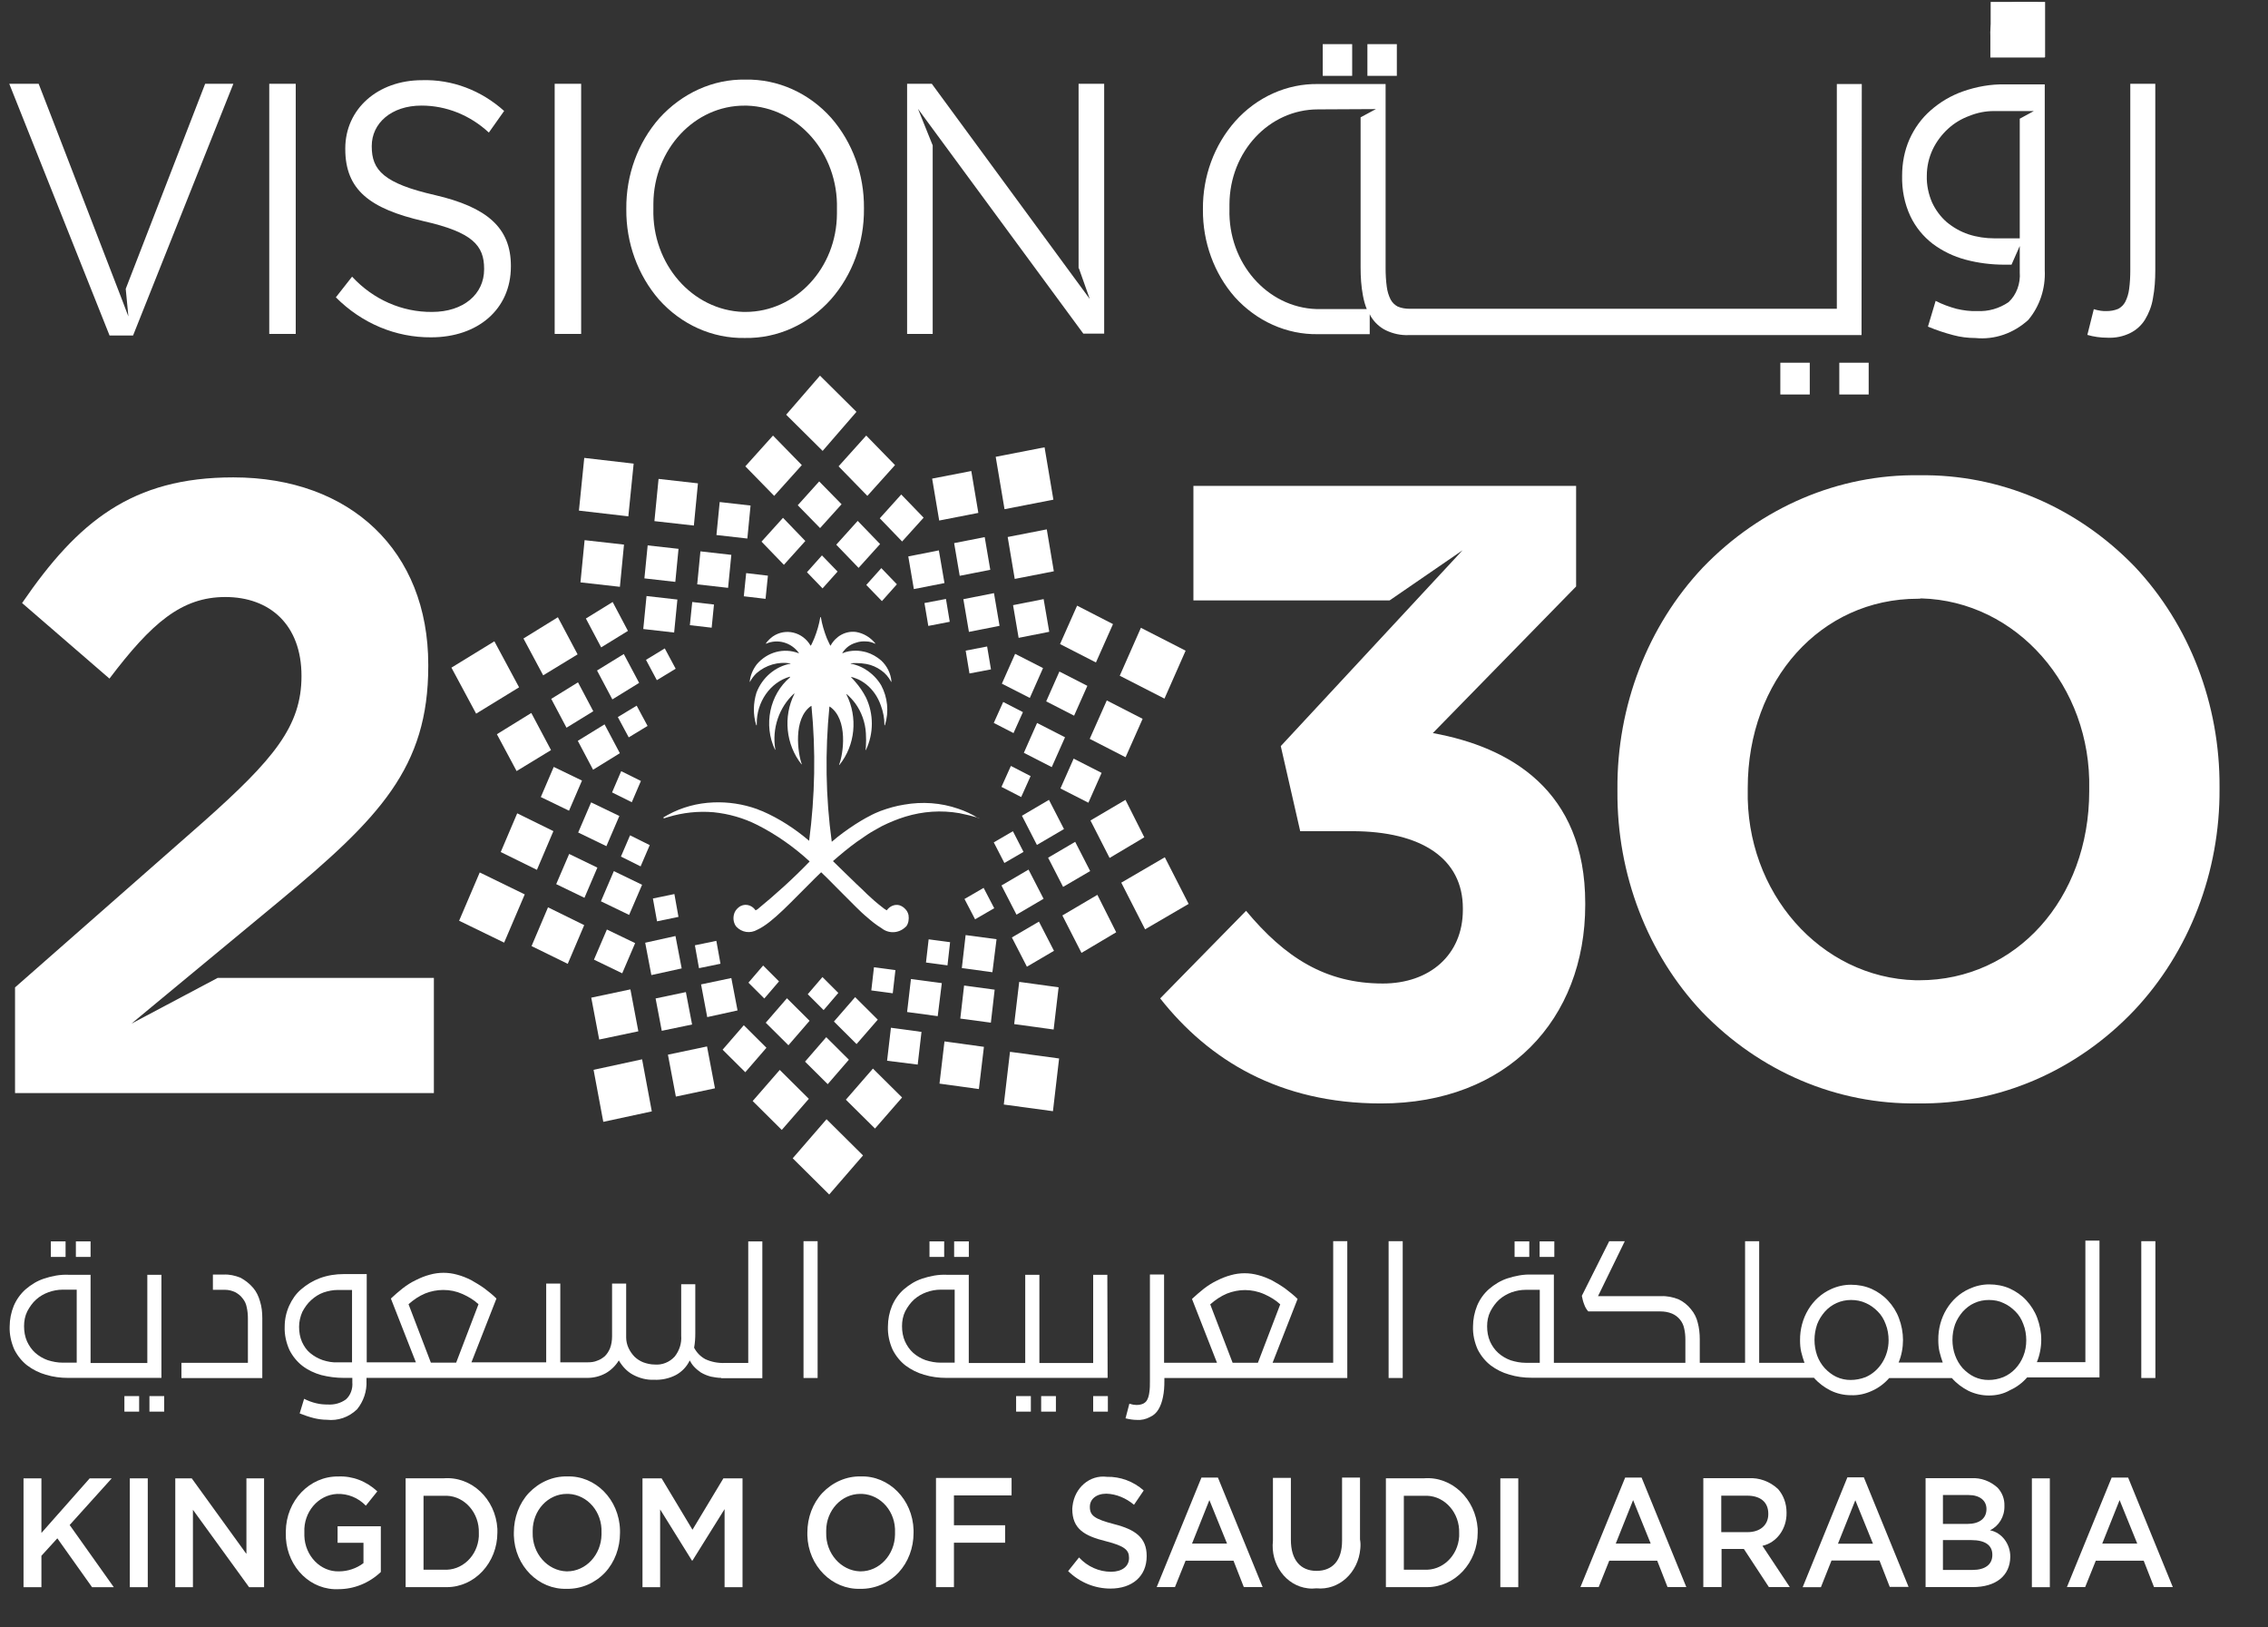 <svg width="46" height="33" viewBox="0 0 46 33" fill="none" xmlns="http://www.w3.org/2000/svg">
<rect x="0" y="0" width="46" height="33" fill="#333333" stroke="none"/>
<path d="M27.425 0.895H26.828V1.538H27.425V0.895Z" fill="white"/>
<path d="M28.331 0.895H27.734V1.538H28.331V0.895Z" fill="white"/>
<path d="M37.901 7.355H37.305V7.999H37.901V7.355Z" fill="white"/>
<path d="M36.706 7.355H36.109V7.999H36.706V7.355Z" fill="white"/>
<path d="M43.207 6.752C43.326 6.694 43.434 6.597 43.505 6.482C43.583 6.353 43.642 6.205 43.666 6.05C43.702 5.864 43.714 5.671 43.714 5.477V1.699H43.207V5.477C43.207 5.606 43.201 5.735 43.183 5.864C43.171 5.954 43.147 6.037 43.105 6.121C43.07 6.185 43.022 6.231 42.962 6.263C42.885 6.295 42.807 6.308 42.724 6.308C42.682 6.308 42.646 6.308 42.604 6.301C42.557 6.295 42.509 6.282 42.467 6.269L42.336 6.791C42.467 6.829 42.604 6.848 42.748 6.848C42.909 6.855 43.064 6.823 43.207 6.752Z" fill="white"/>
<path d="M41.479 0.039H40.375V1.159H41.479V0.039Z" fill="white"/>
<path d="M41.478 0.742H40.786V0.62C40.78 0.562 40.798 0.511 40.828 0.459C40.87 0.421 40.93 0.401 40.983 0.414H41.329V0.041H40.971C40.81 0.028 40.649 0.086 40.524 0.202C40.411 0.343 40.357 0.53 40.369 0.723V1.167H41.472V0.742H41.478Z" fill="white"/>
<path d="M40.064 6.854C39.915 6.854 39.76 6.835 39.617 6.796C39.444 6.751 39.271 6.693 39.103 6.623L39.259 6.101C39.396 6.172 39.539 6.223 39.682 6.262C39.819 6.294 39.963 6.314 40.1 6.307C40.327 6.32 40.547 6.256 40.738 6.127C40.899 5.979 40.983 5.747 40.965 5.522V4.988L40.798 5.367H40.661C40.392 5.367 40.124 5.335 39.861 5.264C39.623 5.2 39.396 5.091 39.199 4.943C39.008 4.795 38.853 4.608 38.746 4.383C38.626 4.125 38.573 3.848 38.579 3.565C38.579 3.308 38.626 3.057 38.728 2.825C38.829 2.6 38.972 2.4 39.157 2.239C39.354 2.065 39.575 1.937 39.813 1.853C40.088 1.757 40.374 1.705 40.666 1.711H41.472V5.477C41.49 5.85 41.37 6.211 41.138 6.487C40.84 6.758 40.458 6.893 40.064 6.854ZM40.44 2.252C40.273 2.252 40.106 2.284 39.945 2.349C39.784 2.407 39.635 2.497 39.509 2.613C39.384 2.728 39.276 2.87 39.199 3.031C39.121 3.198 39.08 3.379 39.08 3.565C39.074 3.752 39.115 3.939 39.187 4.106C39.259 4.26 39.36 4.396 39.485 4.505C39.617 4.614 39.766 4.698 39.921 4.75C40.094 4.807 40.273 4.833 40.452 4.833H40.965V2.407L41.251 2.252H40.44Z" fill="white"/>
<path d="M37.756 6.795H28.569C28.413 6.801 28.258 6.769 28.109 6.698C27.99 6.64 27.883 6.544 27.811 6.428C27.805 6.415 27.793 6.402 27.787 6.383L27.781 6.37V6.776H26.731C26.099 6.788 25.484 6.512 25.043 6.022C24.625 5.546 24.393 4.909 24.398 4.252V4.24C24.393 3.577 24.625 2.946 25.049 2.463C25.49 1.967 26.105 1.691 26.743 1.704H28.103V5.43C28.103 5.559 28.109 5.688 28.127 5.816C28.139 5.907 28.163 5.99 28.205 6.074C28.24 6.138 28.288 6.183 28.348 6.216C28.425 6.248 28.503 6.261 28.586 6.261H37.255V1.704H37.761L37.756 6.795ZM26.731 2.218C25.741 2.218 24.941 3.075 24.936 4.143V4.24C24.906 5.327 25.699 6.235 26.701 6.267H27.721C27.686 6.183 27.662 6.093 27.644 5.997C27.608 5.81 27.596 5.617 27.596 5.424V2.379L27.906 2.212L26.731 2.218Z" fill="white"/>
<path d="M21.882 5.439L22.103 6.063L18.899 1.699H18.398V6.771H18.917V2.948L18.619 2.208L21.972 6.765H22.395V1.699H21.876V5.439H21.882Z" fill="white"/>
<path d="M29.061 14.865L31.967 11.892V9.852H24.205V12.175H28.184L29.664 11.158L25.977 15.129L26.371 16.854H27.421C28.835 16.854 29.67 17.413 29.67 18.418V18.45C29.67 19.363 28.996 19.943 28.047 19.943C26.884 19.943 26.061 19.415 25.273 18.469L23.531 20.245C24.516 21.494 25.947 22.375 28.011 22.375C30.571 22.375 32.152 20.67 32.152 18.347V18.314C32.152 16.023 30.624 15.148 29.061 14.865Z" fill="white"/>
<path d="M15.107 6.853C14.451 6.866 13.819 6.583 13.365 6.074C12.936 5.579 12.697 4.922 12.703 4.246V4.233C12.697 3.551 12.936 2.895 13.371 2.399C13.831 1.89 14.463 1.601 15.119 1.614C15.775 1.601 16.408 1.884 16.861 2.393C17.291 2.888 17.529 3.538 17.523 4.221V4.233C17.529 4.916 17.291 5.572 16.855 6.068C16.402 6.576 15.77 6.866 15.107 6.853ZM15.107 2.142C14.087 2.135 13.258 3.03 13.252 4.13V4.233C13.222 5.353 14.04 6.293 15.078 6.325H15.119C16.139 6.325 16.969 5.437 16.975 4.336V4.233C17.004 3.113 16.187 2.174 15.149 2.142H15.107Z" fill="white"/>
<path d="M38.896 22.374C37.267 22.399 35.698 21.737 34.523 20.52C33.413 19.343 32.793 17.727 32.805 16.041V16.002C32.793 14.316 33.419 12.694 34.535 11.51C35.71 10.287 37.291 9.612 38.926 9.637C40.554 9.612 42.123 10.275 43.298 11.491C44.408 12.669 45.028 14.284 45.017 15.964V15.996C45.028 17.682 44.402 19.304 43.286 20.488C42.111 21.724 40.53 22.399 38.896 22.374ZM38.896 12.141C36.933 12.141 35.448 13.789 35.448 15.977V16.009C35.4 18.094 36.921 19.825 38.854 19.877H38.926C40.888 19.877 42.374 18.229 42.374 16.041V16.002C42.421 13.917 40.9 12.186 38.967 12.134C38.944 12.141 38.92 12.141 38.896 12.141Z" fill="white"/>
<path d="M11.787 1.699H11.25V6.771H11.787V1.699Z" fill="white"/>
<path d="M2.667 20.756L3.156 20.35L5.668 18.271C7.702 16.585 8.686 15.562 8.686 13.509V13.477C8.686 11.173 7.111 9.68 4.731 9.68C2.679 9.68 1.581 10.574 0.448 12.228L2.22 13.76C3.073 12.634 3.681 12.106 4.57 12.106C5.471 12.106 6.115 12.666 6.115 13.708C6.115 14.725 5.554 15.395 4.129 16.662L0.305 20.022V22.165H8.8V19.829H4.415L2.667 20.756Z" fill="white"/>
<path d="M2.699 6.803L4.733 1.699H4.161L2.55 5.857L2.604 6.417L2.472 6.07L1.076 2.452L0.784 1.699H0.188L2.222 6.803H2.699Z" fill="white"/>
<path d="M5.998 1.699H5.461V6.771H5.998V1.699Z" fill="white"/>
<path d="M8.823 3.956C7.779 3.718 7.54 3.448 7.54 2.971V2.959C7.54 2.502 7.934 2.141 8.549 2.141C9.05 2.141 9.533 2.334 9.915 2.688L10.225 2.25C9.76 1.832 9.169 1.607 8.56 1.626C7.66 1.626 7.003 2.212 7.003 3.01V3.023C7.003 3.853 7.505 4.233 8.59 4.484C9.587 4.709 9.819 4.98 9.819 5.449V5.462C9.819 5.964 9.402 6.325 8.763 6.325C8.155 6.331 7.57 6.074 7.141 5.61L6.812 6.029C7.337 6.557 8.029 6.846 8.745 6.84C9.688 6.84 10.362 6.273 10.362 5.404V5.392C10.362 4.619 9.879 4.201 8.823 3.956Z" fill="white"/>
<path d="M2.822 28.309H2.523V28.624H2.822V28.309Z" fill="white"/>
<path d="M22.465 27.94H19.196C19.041 27.94 18.891 27.921 18.742 27.876C18.605 27.837 18.48 27.773 18.366 27.689C18.259 27.606 18.169 27.496 18.104 27.367C18.038 27.22 18.003 27.058 18.009 26.898C18.009 26.756 18.038 26.608 18.092 26.479C18.146 26.351 18.229 26.235 18.331 26.145C18.444 26.048 18.569 25.971 18.706 25.926C18.867 25.874 19.029 25.842 19.196 25.849H19.649V27.638H20.794V25.849H21.081V27.638H22.172V25.849H22.459L22.465 27.94ZM19.076 26.151C18.981 26.151 18.879 26.17 18.79 26.203C18.701 26.235 18.611 26.286 18.539 26.351C18.468 26.415 18.408 26.499 18.36 26.589C18.313 26.685 18.295 26.788 18.295 26.891C18.295 27.001 18.313 27.104 18.355 27.2C18.396 27.29 18.45 27.367 18.521 27.432C18.593 27.496 18.683 27.548 18.772 27.58C18.873 27.612 18.975 27.631 19.076 27.631H19.363V26.151H19.076Z" fill="white"/>
<path d="M16.583 25.168H16.297V27.942H16.583V25.168Z" fill="white"/>
<path d="M19.65 25.172H19.352V25.487H19.65V25.172Z" fill="white"/>
<path d="M22.47 28.309H22.172V28.624H22.47V28.309Z" fill="white"/>
<path d="M3.33 28.309H3.031V28.624H3.33V28.309Z" fill="white"/>
<path d="M6.627 28.789C6.538 28.789 6.454 28.776 6.371 28.757C6.269 28.731 6.174 28.699 6.078 28.66L6.168 28.364C6.245 28.403 6.329 28.435 6.412 28.454C6.49 28.474 6.573 28.48 6.651 28.48C6.782 28.487 6.908 28.454 7.015 28.377C7.11 28.294 7.158 28.158 7.146 28.03V27.94H6.973C6.818 27.94 6.663 27.92 6.514 27.882C6.377 27.843 6.251 27.785 6.132 27.695C6.025 27.611 5.935 27.502 5.87 27.373C5.804 27.225 5.768 27.064 5.774 26.903C5.774 26.755 5.804 26.614 5.864 26.479C5.923 26.35 6.001 26.234 6.108 26.144C6.221 26.047 6.347 25.97 6.484 25.919C6.639 25.861 6.806 25.835 6.973 25.835H7.438V27.624H8.435L7.928 26.331C8.005 26.26 8.083 26.189 8.166 26.125C8.25 26.06 8.339 26.002 8.435 25.957C8.524 25.912 8.62 25.873 8.715 25.848C8.9 25.796 9.091 25.796 9.276 25.848C9.371 25.873 9.467 25.912 9.556 25.957C9.646 26.009 9.735 26.06 9.825 26.125C9.908 26.189 9.992 26.253 10.069 26.331L9.562 27.624H11.078V26.028H11.364V27.624H11.925C11.984 27.624 12.05 27.618 12.11 27.592C12.169 27.573 12.217 27.541 12.265 27.502C12.312 27.457 12.348 27.399 12.372 27.341C12.402 27.264 12.414 27.18 12.414 27.096V26.028H12.7V27.122C12.7 27.193 12.718 27.27 12.748 27.334C12.778 27.399 12.819 27.457 12.867 27.508C12.921 27.56 12.981 27.598 13.046 27.624C13.118 27.65 13.195 27.669 13.279 27.669C13.428 27.682 13.577 27.624 13.684 27.508C13.78 27.386 13.828 27.238 13.816 27.084V26.041H14.102V27.038C14.102 27.135 14.096 27.232 14.078 27.328C14.132 27.431 14.21 27.508 14.305 27.56C14.43 27.618 14.567 27.643 14.705 27.637H15.176V25.172H15.462V27.946H14.627V27.94C14.556 27.94 14.49 27.927 14.418 27.914C14.347 27.895 14.281 27.869 14.215 27.83C14.168 27.798 14.12 27.759 14.078 27.714C14.042 27.676 14.013 27.631 13.989 27.586C13.929 27.714 13.828 27.817 13.708 27.882C13.571 27.953 13.416 27.985 13.267 27.978C13.118 27.985 12.969 27.946 12.837 27.875C12.718 27.811 12.623 27.708 12.551 27.586C12.485 27.695 12.39 27.785 12.289 27.843C12.175 27.907 12.044 27.94 11.913 27.94H7.433V27.997C7.444 28.21 7.373 28.416 7.242 28.577C7.075 28.738 6.854 28.815 6.627 28.789ZM8.99 26.157C8.864 26.157 8.739 26.182 8.626 26.227C8.5 26.279 8.387 26.356 8.286 26.446L8.739 27.631H9.252L9.705 26.446C9.61 26.356 9.497 26.292 9.383 26.24C9.252 26.182 9.127 26.157 8.99 26.157ZM6.854 26.157C6.752 26.157 6.657 26.176 6.562 26.208C6.472 26.24 6.389 26.292 6.311 26.363C6.239 26.427 6.18 26.511 6.132 26.601C6.09 26.697 6.066 26.8 6.066 26.903C6.066 27.013 6.084 27.116 6.126 27.212C6.168 27.302 6.221 27.38 6.293 27.438C6.371 27.502 6.454 27.547 6.544 27.579C6.645 27.611 6.746 27.631 6.848 27.624H7.14V26.157H6.854Z" fill="white"/>
<path d="M1.837 25.172H1.539V25.487H1.837V25.172Z" fill="white"/>
<path d="M31.017 25.172H30.719V25.487H31.017V25.172Z" fill="white"/>
<path d="M28.45 25.168H28.164V27.942H28.45V25.168Z" fill="white"/>
<path d="M19.15 25.172H18.852V25.487H19.15V25.172Z" fill="white"/>
<path d="M5.32 26.727C5.32 26.611 5.308 26.495 5.273 26.385C5.243 26.282 5.201 26.192 5.135 26.115C5.064 26.031 4.974 25.961 4.879 25.909C4.765 25.864 4.652 25.838 4.533 25.845H4.318V26.154H4.569C4.64 26.154 4.706 26.173 4.765 26.199C4.825 26.231 4.879 26.27 4.921 26.328C4.962 26.379 4.992 26.437 5.004 26.508C5.022 26.585 5.028 26.662 5.028 26.739V27.634H3.68V27.943H5.32V26.727Z" fill="white"/>
<path d="M43.716 25.168H43.43V27.942H43.716V25.168Z" fill="white"/>
<path d="M31.525 25.172H31.227V25.487H31.525V25.172Z" fill="white"/>
<path d="M40.339 28.297C40.196 28.297 40.053 28.265 39.922 28.201C39.797 28.136 39.683 28.053 39.588 27.943H38.317C38.221 28.053 38.102 28.143 37.971 28.201C37.834 28.265 37.691 28.297 37.541 28.291C37.398 28.291 37.255 28.259 37.124 28.194C36.999 28.13 36.885 28.046 36.79 27.937H31.063C30.908 27.937 30.759 27.918 30.609 27.872C30.472 27.834 30.347 27.77 30.234 27.686C30.126 27.602 30.037 27.493 29.971 27.364C29.905 27.216 29.87 27.055 29.876 26.894C29.876 26.753 29.905 26.611 29.959 26.476C30.013 26.347 30.096 26.231 30.198 26.141C30.311 26.044 30.436 25.967 30.574 25.922C30.735 25.871 30.896 25.838 31.063 25.845H31.516V27.634H34.183V27.164C34.183 27.087 34.177 27.016 34.159 26.939C34.147 26.875 34.117 26.81 34.075 26.759C34.034 26.707 33.974 26.662 33.914 26.637C33.837 26.605 33.759 26.592 33.676 26.592H32.214C32.178 26.553 32.148 26.502 32.131 26.45C32.107 26.392 32.095 26.334 32.083 26.276L32.638 25.169H32.954L32.411 26.283H33.688C33.807 26.276 33.932 26.302 34.046 26.347C34.141 26.392 34.23 26.463 34.296 26.547C34.362 26.624 34.41 26.72 34.433 26.817C34.463 26.926 34.475 27.042 34.475 27.158V27.634H35.394V25.169H35.68V27.634H36.599C36.575 27.564 36.551 27.493 36.533 27.416C36.515 27.338 36.509 27.261 36.509 27.177C36.504 26.727 36.748 26.315 37.136 26.141C37.261 26.083 37.398 26.051 37.541 26.051C37.685 26.051 37.828 26.077 37.959 26.135C38.084 26.192 38.198 26.27 38.293 26.373C38.389 26.476 38.466 26.598 38.514 26.727C38.568 26.868 38.597 27.023 38.597 27.171C38.597 27.325 38.568 27.486 38.508 27.628H39.403C39.379 27.557 39.355 27.486 39.337 27.409C39.319 27.332 39.313 27.255 39.313 27.171C39.307 26.72 39.552 26.308 39.94 26.135C40.065 26.077 40.202 26.044 40.345 26.044C40.489 26.044 40.632 26.07 40.763 26.128C40.888 26.186 41.002 26.263 41.097 26.366C41.192 26.469 41.27 26.592 41.318 26.72C41.371 26.862 41.401 27.016 41.401 27.164C41.401 27.319 41.371 27.48 41.312 27.621H42.296V25.156H42.582V27.93H41.115C41.019 28.04 40.9 28.13 40.769 28.188C40.638 28.265 40.489 28.297 40.339 28.297ZM40.339 26.36C40.238 26.36 40.136 26.379 40.041 26.424C39.952 26.463 39.874 26.527 39.808 26.598C39.743 26.675 39.689 26.759 39.653 26.855C39.617 26.959 39.6 27.061 39.6 27.171C39.6 27.383 39.671 27.589 39.808 27.744C39.874 27.814 39.958 27.879 40.041 27.918C40.136 27.963 40.232 27.982 40.333 27.982C40.435 27.982 40.536 27.963 40.632 27.924C40.817 27.847 40.96 27.692 41.037 27.499C41.079 27.396 41.097 27.287 41.097 27.177C41.097 27.068 41.079 26.952 41.037 26.849C41.002 26.753 40.948 26.662 40.876 26.592C40.805 26.521 40.727 26.463 40.638 26.424C40.548 26.379 40.447 26.36 40.339 26.36ZM37.541 26.36C37.339 26.36 37.148 26.444 37.011 26.598C36.945 26.675 36.891 26.759 36.855 26.855C36.82 26.959 36.802 27.061 36.802 27.171C36.802 27.28 36.82 27.383 36.855 27.486C36.891 27.583 36.945 27.673 37.011 27.744C37.076 27.814 37.16 27.879 37.243 27.918C37.339 27.963 37.434 27.982 37.535 27.982C37.637 27.982 37.738 27.963 37.84 27.924C38.12 27.802 38.305 27.506 38.305 27.177C38.305 27.068 38.287 26.952 38.245 26.849C38.21 26.753 38.156 26.662 38.084 26.592C38.013 26.521 37.935 26.463 37.846 26.424C37.75 26.379 37.649 26.36 37.541 26.36ZM30.944 26.154C30.848 26.154 30.747 26.173 30.657 26.205C30.568 26.238 30.478 26.289 30.407 26.353C30.335 26.418 30.275 26.502 30.228 26.592C30.18 26.688 30.162 26.791 30.162 26.894C30.162 27.003 30.18 27.107 30.222 27.203C30.263 27.293 30.317 27.37 30.389 27.435C30.46 27.499 30.55 27.551 30.639 27.583C30.741 27.615 30.842 27.634 30.944 27.634H31.23V26.154H30.944Z" fill="white"/>
<path d="M3.274 27.94H1.383C1.228 27.94 1.079 27.921 0.93 27.876C0.793 27.837 0.667 27.773 0.554 27.689C0.447 27.606 0.357 27.496 0.291 27.367C0.226 27.22 0.19 27.058 0.196 26.898C0.196 26.756 0.226 26.608 0.279 26.479C0.333 26.351 0.417 26.235 0.518 26.145C0.631 26.048 0.757 25.971 0.894 25.926C1.055 25.874 1.216 25.842 1.383 25.849H1.837V27.638H2.988V25.849H3.274V27.94ZM1.27 26.151C1.174 26.151 1.073 26.17 0.983 26.203C0.894 26.235 0.804 26.286 0.733 26.351C0.661 26.415 0.602 26.499 0.554 26.589C0.506 26.685 0.488 26.788 0.488 26.891C0.488 27.001 0.506 27.104 0.548 27.2C0.59 27.29 0.643 27.367 0.715 27.432C0.787 27.496 0.876 27.548 0.966 27.58C1.067 27.612 1.168 27.631 1.27 27.631H1.556V26.151H1.27Z" fill="white"/>
<path d="M21.416 28.309H21.117V28.624H21.416V28.309Z" fill="white"/>
<path d="M20.908 28.309H20.609V28.624H20.908V28.309Z" fill="white"/>
<path d="M23.061 28.792C22.983 28.792 22.906 28.779 22.828 28.76L22.906 28.463C22.93 28.47 22.959 28.476 22.983 28.483C23.007 28.483 23.031 28.489 23.049 28.489C23.097 28.489 23.138 28.483 23.186 28.463C23.222 28.444 23.252 28.418 23.27 28.38C23.293 28.335 23.305 28.283 23.311 28.232C23.323 28.161 23.323 28.084 23.323 28.006V25.844H23.61V27.633H24.683L24.176 26.339C24.254 26.269 24.331 26.198 24.415 26.133C24.498 26.069 24.588 26.011 24.683 25.966C24.773 25.921 24.868 25.882 24.964 25.857C25.053 25.831 25.149 25.818 25.244 25.818C25.34 25.818 25.429 25.831 25.525 25.857C25.62 25.882 25.715 25.921 25.805 25.966C25.9 26.018 25.984 26.069 26.073 26.133C26.157 26.198 26.241 26.262 26.318 26.339L25.811 27.633H27.04V25.168H27.326V27.942H23.616V28.006C23.616 28.116 23.61 28.225 23.586 28.335C23.568 28.425 23.538 28.509 23.496 28.579C23.454 28.65 23.395 28.702 23.323 28.734C23.24 28.779 23.15 28.798 23.061 28.792ZM25.25 26.159C25.125 26.159 25 26.185 24.886 26.23C24.761 26.282 24.648 26.359 24.546 26.449L25 27.633H25.513L25.966 26.449C25.871 26.359 25.757 26.294 25.644 26.243C25.513 26.185 25.381 26.159 25.25 26.159Z" fill="white"/>
<path d="M1.33 25.172H1.031V25.487H1.33V25.172Z" fill="white"/>
<path d="M2.266 29.977H1.819L0.84 31.084V29.977H0.477V32.184H0.84V31.547L1.163 31.193L1.867 32.184H2.308L1.413 30.923L2.266 29.977Z" fill="white"/>
<path d="M2.997 29.977H2.633V32.184H2.997V29.977Z" fill="white"/>
<path d="M4.992 31.502L3.889 29.977H3.555V32.184H3.913V30.614L5.052 32.184H5.356V29.977H4.998V31.502H4.992Z" fill="white"/>
<path d="M6.847 31.284H7.372V31.696C7.229 31.805 7.05 31.863 6.877 31.863C6.501 31.876 6.185 31.548 6.173 31.142V31.071C6.155 30.659 6.454 30.312 6.835 30.293H6.841C7.056 30.286 7.265 30.37 7.42 30.531L7.653 30.241C7.432 30.035 7.152 29.926 6.859 29.939C6.281 29.932 5.803 30.428 5.797 31.052V31.084C5.78 31.689 6.215 32.198 6.776 32.224H6.865C7.181 32.224 7.486 32.101 7.724 31.876V30.949H6.847V31.284Z" fill="white"/>
<path d="M9.062 32.183H8.227V29.976H8.996C9.563 29.931 10.052 30.394 10.088 30.999V31.076C10.088 31.688 9.628 32.183 9.062 32.183ZM8.59 30.33V31.829H8.996C9.366 31.855 9.688 31.553 9.712 31.154V31.083C9.724 30.684 9.432 30.343 9.062 30.33H8.59Z" fill="white"/>
<path d="M11.496 32.217C10.923 32.236 10.44 31.753 10.422 31.135V31.077C10.422 30.775 10.529 30.485 10.726 30.273C10.935 30.054 11.215 29.932 11.502 29.938C12.074 29.919 12.558 30.401 12.575 31.026V31.084C12.575 31.386 12.468 31.676 12.271 31.888C12.068 32.101 11.788 32.223 11.496 32.217ZM11.496 30.292C11.114 30.292 10.804 30.627 10.804 31.039V31.077C10.792 31.496 11.102 31.85 11.49 31.863H11.502C11.883 31.863 12.194 31.528 12.2 31.116V31.077C12.217 30.659 11.919 30.311 11.531 30.292H11.496Z" fill="white"/>
<path d="M14.045 31.019L13.419 29.977H13.031V32.184H13.389V30.607L14.034 31.644H14.045L14.696 30.601V32.184H15.06V29.977H14.672L14.045 31.019Z" fill="white"/>
<path d="M17.449 32.217C16.876 32.236 16.393 31.753 16.375 31.135V31.077C16.375 30.775 16.482 30.485 16.679 30.273C16.888 30.054 17.168 29.932 17.455 29.938C18.027 29.919 18.511 30.401 18.529 31.026V31.084C18.529 31.386 18.421 31.676 18.224 31.888C18.021 32.101 17.741 32.223 17.449 32.217ZM17.449 30.292C17.067 30.292 16.757 30.627 16.757 31.039V31.077C16.745 31.496 17.055 31.85 17.443 31.863H17.455C17.837 31.863 18.147 31.528 18.153 31.116V31.077C18.171 30.659 17.872 30.311 17.485 30.292H17.449Z" fill="white"/>
<path d="M18.984 32.183H19.348V31.282H20.386V30.928H19.348V30.323H20.517V29.969H18.984V32.183Z" fill="white"/>
<path d="M22.595 30.905C22.201 30.802 22.105 30.732 22.105 30.558V30.551C22.105 30.403 22.231 30.288 22.44 30.288C22.642 30.294 22.839 30.378 23 30.513L23.197 30.223C22.988 30.037 22.72 29.94 22.451 29.946C22.105 29.901 21.795 30.165 21.753 30.539C21.753 30.551 21.748 30.571 21.748 30.59V30.596C21.748 31.002 21.992 31.144 22.434 31.253C22.815 31.35 22.899 31.433 22.899 31.588V31.594C22.899 31.762 22.756 31.871 22.535 31.871C22.291 31.871 22.058 31.768 21.885 31.581L21.664 31.858C21.903 32.09 22.207 32.212 22.523 32.212C22.959 32.212 23.257 31.968 23.257 31.555V31.549C23.257 31.182 23.03 31.015 22.595 30.905Z" fill="white"/>
<path d="M23.831 32.181H23.461L24.368 29.961H24.702L25.609 32.181H25.227L25.018 31.647H24.046L23.831 32.181ZM24.529 30.418L24.177 31.3H24.887L24.529 30.418Z" fill="white"/>
<path d="M27.22 31.242C27.22 31.647 27.023 31.853 26.701 31.853C26.379 31.853 26.182 31.634 26.182 31.223V29.967H25.818V31.242C25.765 31.718 26.081 32.156 26.528 32.207C26.582 32.214 26.642 32.214 26.701 32.207C27.155 32.252 27.549 31.892 27.59 31.403C27.596 31.338 27.596 31.28 27.584 31.216V29.961H27.22V31.242Z" fill="white"/>
<path d="M28.945 32.183H28.109V29.976H28.879C29.446 29.931 29.929 30.394 29.971 30.999V31.076C29.971 31.688 29.511 32.183 28.945 32.183ZM28.473 30.33V31.829H28.879C29.249 31.855 29.571 31.553 29.595 31.154V31.083C29.607 30.684 29.314 30.343 28.945 30.33H28.473Z" fill="white"/>
<path d="M30.794 29.977H30.43V32.184H30.794V29.977Z" fill="white"/>
<path d="M32.425 32.181H32.055L32.962 29.961H33.295L34.202 32.181H33.821L33.612 31.647H32.639L32.425 32.181ZM33.123 30.418L32.771 31.3H33.48L33.123 30.418Z" fill="white"/>
<path d="M34.917 32.182H34.547V29.974H35.466C35.68 29.961 35.895 30.038 36.062 30.193C36.175 30.322 36.235 30.489 36.235 30.669V30.676C36.241 30.997 36.038 31.281 35.746 31.345L36.301 32.182H35.877L35.37 31.409H34.917V32.182ZM34.911 30.328V31.068H35.442C35.698 31.068 35.865 30.927 35.865 30.701V30.695C35.865 30.463 35.71 30.328 35.436 30.328H34.911Z" fill="white"/>
<path d="M36.932 32.184H36.562L37.469 29.957H37.803L38.71 32.178H38.328L38.12 31.643H37.147L36.932 32.184ZM37.63 30.421L37.278 31.302H37.988L37.63 30.421Z" fill="white"/>
<path d="M40.009 32.182H39.055V29.974H39.979C40.176 29.961 40.367 30.032 40.516 30.167C40.606 30.264 40.659 30.392 40.654 30.534V30.541C40.659 30.753 40.54 30.946 40.361 31.03C40.6 31.075 40.773 31.306 40.773 31.564V31.57C40.767 31.95 40.486 32.182 40.009 32.182ZM39.407 31.229V31.834H40.009C40.26 31.834 40.409 31.725 40.409 31.532V31.525C40.409 31.332 40.26 31.229 39.985 31.229H39.407ZM39.407 30.315V30.901H39.902C40.146 30.901 40.29 30.792 40.29 30.599C40.29 30.425 40.152 30.315 39.926 30.315H39.407Z" fill="white"/>
<path d="M41.575 29.977H41.211V32.184H41.575V29.977Z" fill="white"/>
<path d="M42.292 32.181H41.922L42.829 29.961H43.163L44.069 32.181H43.688L43.479 31.647H42.507L42.292 32.181ZM42.99 30.418L42.638 31.3H43.348L42.99 30.418Z" fill="white"/>
<path d="M15.678 8.832L16.263 9.431L15.702 10.055L15.117 9.456L15.678 8.832Z" fill="white"/>
<path d="M17.008 9.456L17.592 10.055L18.153 9.431L17.569 8.832L17.008 9.456Z" fill="white"/>
<path d="M16.18 10.245L16.633 10.708L17.069 10.225L16.615 9.762L16.18 10.245Z" fill="white"/>
<path d="M17.844 10.51L18.297 10.98L18.733 10.497L18.279 10.027L17.844 10.51Z" fill="white"/>
<path d="M15.445 10.983L15.899 11.453L16.334 10.97L15.881 10.5L15.445 10.983Z" fill="white"/>
<path d="M16.961 11.045L17.414 11.515L17.85 11.032L17.396 10.562L16.961 11.045Z" fill="white"/>
<path d="M16.367 11.603L16.683 11.931L16.988 11.59L16.671 11.262L16.367 11.603Z" fill="white"/>
<path d="M17.57 11.861L17.887 12.189L18.191 11.848L17.875 11.52L17.57 11.861Z" fill="white"/>
<path d="M20.195 9.263L20.374 10.325L21.365 10.132L21.186 9.07L20.195 9.263Z" fill="white"/>
<path d="M18.906 9.705L19.049 10.555L19.843 10.4L19.7 9.551L18.906 9.705Z" fill="white"/>
<path d="M20.438 10.889L20.581 11.739L21.374 11.584L21.231 10.734L20.438 10.889Z" fill="white"/>
<path d="M19.352 11.013L19.465 11.676L20.085 11.554L19.972 10.891L19.352 11.013Z" fill="white"/>
<path d="M20.547 12.271L20.66 12.934L21.281 12.811L21.167 12.148L20.547 12.271Z" fill="white"/>
<path d="M18.422 11.283L18.535 11.945L19.156 11.823L19.042 11.16L18.422 11.283Z" fill="white"/>
<path d="M19.539 12.15L19.652 12.813L20.273 12.69L20.16 12.027L19.539 12.15Z" fill="white"/>
<path d="M18.75 12.228L18.828 12.692L19.263 12.608L19.186 12.145L18.75 12.228Z" fill="white"/>
<path d="M19.586 13.193L19.663 13.656L20.099 13.573L20.021 13.109L19.586 13.193Z" fill="white"/>
<path d="M23.14 12.73L22.711 13.702L23.618 14.166L24.047 13.194L23.14 12.73Z" fill="white"/>
<path d="M21.846 12.281L21.5 13.06L22.228 13.433L22.574 12.655L21.846 12.281Z" fill="white"/>
<path d="M22.448 14.203L22.102 14.982L22.829 15.355L23.175 14.576L22.448 14.203Z" fill="white"/>
<path d="M21.487 13.617L21.219 14.222L21.785 14.512L22.054 13.907L21.487 13.617Z" fill="white"/>
<path d="M21.776 15.383L21.508 15.988L22.075 16.277L22.343 15.672L21.776 15.383Z" fill="white"/>
<path d="M20.589 13.258L20.32 13.863L20.887 14.152L21.155 13.547L20.589 13.258Z" fill="white"/>
<path d="M21.034 14.66L20.766 15.265L21.332 15.555L21.601 14.95L21.034 14.66Z" fill="white"/>
<path d="M20.347 14.234L20.156 14.659L20.556 14.865L20.747 14.44L20.347 14.234Z" fill="white"/>
<path d="M20.503 15.531L20.312 15.956L20.712 16.162L20.903 15.737L20.503 15.531Z" fill="white"/>
<path d="M23.625 17.383L22.742 17.898L23.225 18.844L24.108 18.329L23.625 17.383Z" fill="white"/>
<path d="M22.827 16.219L22.117 16.637L22.505 17.397L23.209 16.978L22.827 16.219Z" fill="white"/>
<path d="M22.257 18.145L21.547 18.563L21.935 19.322L22.639 18.904L22.257 18.145Z" fill="white"/>
<path d="M21.807 17.07L21.258 17.392L21.562 17.984L22.111 17.663L21.807 17.07Z" fill="white"/>
<path d="M21.072 18.688L20.523 19.009L20.828 19.602L21.377 19.28L21.072 18.688Z" fill="white"/>
<path d="M21.275 16.219L20.727 16.541L21.031 17.133L21.58 16.811L21.275 16.219Z" fill="white"/>
<path d="M20.861 17.633L20.312 17.955L20.617 18.547L21.166 18.225L20.861 17.633Z" fill="white"/>
<path d="M20.544 16.855L20.156 17.081L20.371 17.499L20.759 17.274L20.544 16.855Z" fill="white"/>
<path d="M19.95 18.004L19.562 18.229L19.777 18.641L20.165 18.416L19.95 18.004Z" fill="white"/>
<path d="M21.481 21.463L20.485 21.328L20.359 22.397L21.356 22.532L21.481 21.463Z" fill="white"/>
<path d="M21.471 20.02L20.672 19.91L20.57 20.766L21.37 20.876L21.471 20.02Z" fill="white"/>
<path d="M19.956 21.227L19.156 21.117L19.055 21.973L19.854 22.083L19.956 21.227Z" fill="white"/>
<path d="M20.174 20.068L19.554 19.984L19.477 20.654L20.097 20.737L20.174 20.068Z" fill="white"/>
<path d="M18.69 20.924L18.07 20.84L17.992 21.509L18.613 21.587L18.69 20.924Z" fill="white"/>
<path d="M20.212 19.045L19.585 18.961L19.508 19.63L20.128 19.714L20.212 19.045Z" fill="white"/>
<path d="M19.102 19.935L18.476 19.852L18.398 20.521L19.019 20.605L19.102 19.935Z" fill="white"/>
<path d="M19.27 19.105L18.835 19.047L18.781 19.517L19.217 19.575L19.27 19.105Z" fill="white"/>
<path d="M18.161 19.671L17.726 19.613L17.672 20.083L18.107 20.141L18.161 19.671Z" fill="white"/>
<path d="M17.504 23.429L16.764 22.695L16.078 23.487L16.818 24.221L17.504 23.429Z" fill="white"/>
<path d="M17.371 8.351L16.631 7.617L15.945 8.409L16.685 9.143L17.371 8.351Z" fill="white"/>
<path d="M18.296 22.254L17.705 21.668L17.156 22.299L17.747 22.884L18.296 22.254Z" fill="white"/>
<path d="M16.405 22.281L15.815 21.695L15.266 22.326L15.856 22.912L16.405 22.281Z" fill="white"/>
<path d="M17.217 21.488L16.758 21.031L16.328 21.527L16.788 21.984L17.217 21.488Z" fill="white"/>
<path d="M15.545 21.246L15.086 20.789L14.656 21.285L15.116 21.742L15.545 21.246Z" fill="white"/>
<path d="M17.803 20.676L17.344 20.219L16.914 20.714L17.373 21.171L17.803 20.676Z" fill="white"/>
<path d="M16.42 20.699L15.961 20.242L15.531 20.738L15.991 21.195L16.42 20.699Z" fill="white"/>
<path d="M17.003 20.134L16.681 19.812L16.383 20.16L16.705 20.482L17.003 20.134Z" fill="white"/>
<path d="M15.8 19.9L15.478 19.578L15.18 19.926L15.502 20.247L15.8 19.9Z" fill="white"/>
<path d="M13.22 22.536L13.023 21.48L12.039 21.693L12.236 22.748L13.22 22.536Z" fill="white"/>
<path d="M14.501 22.068L14.34 21.219L13.547 21.386L13.708 22.236L14.501 22.068Z" fill="white"/>
<path d="M12.947 20.912L12.786 20.062L11.992 20.23L12.153 21.079L12.947 20.912Z" fill="white"/>
<path d="M14.037 20.774L13.911 20.117L13.297 20.246L13.422 20.902L14.037 20.774Z" fill="white"/>
<path d="M14.959 20.489L14.833 19.832L14.219 19.961L14.344 20.624L14.959 20.489Z" fill="white"/>
<path d="M13.826 19.637L13.7 18.98L13.086 19.116L13.211 19.772L13.826 19.637Z" fill="white"/>
<path d="M14.613 19.542L14.529 19.078L14.094 19.168L14.177 19.632L14.613 19.542Z" fill="white"/>
<path d="M13.761 18.592L13.678 18.129L13.242 18.219L13.326 18.682L13.761 18.592Z" fill="white"/>
<path d="M10.225 19.114L10.643 18.136L9.73 17.691L9.312 18.67L10.225 19.114Z" fill="white"/>
<path d="M11.515 19.544L11.849 18.759L11.115 18.398L10.781 19.184L11.515 19.544Z" fill="white"/>
<path d="M10.89 17.638L11.224 16.853L10.49 16.492L10.156 17.277L10.89 17.638Z" fill="white"/>
<path d="M11.854 18.205L12.116 17.593L11.544 17.316L11.281 17.928L11.854 18.205Z" fill="white"/>
<path d="M12.62 19.736L12.882 19.124L12.309 18.848L12.047 19.459L12.62 19.736Z" fill="white"/>
<path d="M11.541 16.439L11.804 15.828L11.231 15.551L10.969 16.162L11.541 16.439Z" fill="white"/>
<path d="M12.76 18.552L13.023 17.941L12.45 17.664L12.188 18.276L12.76 18.552Z" fill="white"/>
<path d="M12.299 17.158L12.562 16.546L11.989 16.27L11.727 16.881L12.299 17.158Z" fill="white"/>
<path d="M12.993 17.568L13.178 17.137L12.779 16.938L12.594 17.369L12.993 17.568Z" fill="white"/>
<path d="M12.814 16.267L12.999 15.836L12.599 15.637L12.414 16.068L12.814 16.267Z" fill="white"/>
<path d="M9.657 14.471L10.528 13.937L10.027 13.004L9.156 13.538L9.657 14.471Z" fill="white"/>
<path d="M10.478 15.635L11.176 15.21L10.776 14.457L10.078 14.888L10.478 15.635Z" fill="white"/>
<path d="M11.017 13.694L11.715 13.269L11.315 12.516L10.617 12.947L11.017 13.694Z" fill="white"/>
<path d="M11.49 14.756L12.033 14.422L11.723 13.836L11.18 14.171L11.49 14.756Z" fill="white"/>
<path d="M12.193 13.127L12.736 12.793L12.426 12.207L11.883 12.542L12.193 13.127Z" fill="white"/>
<path d="M12.029 15.608L12.572 15.273L12.262 14.688L11.719 15.022L12.029 15.608Z" fill="white"/>
<path d="M12.42 14.182L12.963 13.847L12.652 13.262L12.109 13.596L12.42 14.182Z" fill="white"/>
<path d="M12.752 14.952L13.134 14.72L12.913 14.309L12.531 14.54L12.752 14.952Z" fill="white"/>
<path d="M13.322 13.792L13.704 13.56L13.483 13.148L13.102 13.38L13.322 13.792Z" fill="white"/>
<path d="M11.742 10.354L12.744 10.47L12.852 9.401L11.85 9.285L11.742 10.354Z" fill="white"/>
<path d="M11.773 11.809L12.573 11.899L12.656 11.043L11.857 10.953L11.773 11.809Z" fill="white"/>
<path d="M13.273 10.567L14.073 10.657L14.156 9.801L13.357 9.711L13.273 10.567Z" fill="white"/>
<path d="M13.07 11.728L13.697 11.799L13.762 11.129L13.136 11.059L13.07 11.728Z" fill="white"/>
<path d="M14.531 10.849L15.158 10.92L15.223 10.251L14.597 10.18L14.531 10.849Z" fill="white"/>
<path d="M13.047 12.755L13.673 12.826L13.739 12.157L13.113 12.086L13.047 12.755Z" fill="white"/>
<path d="M14.141 11.849L14.767 11.92L14.833 11.251L14.206 11.18L14.141 11.849Z" fill="white"/>
<path d="M13.992 12.677L14.434 12.728L14.481 12.258L14.04 12.207L13.992 12.677Z" fill="white"/>
<path d="M15.086 12.091L15.527 12.143L15.575 11.673L15.134 11.621L15.086 12.091Z" fill="white"/>
<path d="M19.835 16.586C19.71 16.509 19.572 16.444 19.435 16.399C19.083 16.277 18.707 16.251 18.337 16.316C18.176 16.341 18.015 16.387 17.86 16.444L17.812 16.464C17.729 16.496 17.645 16.541 17.562 16.586C17.49 16.625 17.419 16.67 17.347 16.715C17.18 16.824 17.019 16.94 16.87 17.069C16.745 16.161 16.733 15.241 16.822 14.333C16.822 14.333 16.822 14.327 16.828 14.327C17.21 14.584 17.103 15.299 17.019 15.505C17.019 15.511 17.025 15.511 17.025 15.511C17.347 15.112 17.401 14.546 17.168 14.082C17.168 14.076 17.168 14.076 17.174 14.076C17.24 14.134 17.294 14.192 17.347 14.262C17.473 14.436 17.55 14.649 17.562 14.867C17.568 14.958 17.568 15.048 17.562 15.144C17.562 15.164 17.556 15.183 17.556 15.202C17.556 15.209 17.556 15.209 17.562 15.209C17.723 14.874 17.723 14.475 17.562 14.14C17.502 14.024 17.431 13.921 17.347 13.825C17.323 13.793 17.294 13.767 17.264 13.735V13.728C17.264 13.722 17.264 13.728 17.27 13.728C17.299 13.735 17.323 13.741 17.353 13.754C17.431 13.78 17.502 13.825 17.568 13.876C17.705 13.986 17.806 14.134 17.866 14.307C17.914 14.436 17.938 14.565 17.938 14.7C17.938 14.7 17.938 14.707 17.944 14.707C17.95 14.707 17.95 14.707 17.95 14.7C18.033 14.43 18.003 14.14 17.872 13.896C17.795 13.767 17.693 13.664 17.574 13.587C17.508 13.542 17.437 13.509 17.359 13.484C17.323 13.471 17.294 13.464 17.258 13.458C17.252 13.458 17.252 13.451 17.258 13.451C17.294 13.445 17.329 13.445 17.359 13.445C17.431 13.445 17.502 13.451 17.574 13.464C17.681 13.484 17.783 13.529 17.872 13.593C17.956 13.651 18.021 13.728 18.075 13.825C18.075 13.831 18.081 13.825 18.081 13.825C18.069 13.657 17.991 13.503 17.872 13.393C17.783 13.316 17.681 13.258 17.574 13.226C17.502 13.207 17.431 13.194 17.359 13.194C17.27 13.194 17.174 13.207 17.091 13.245C17.085 13.245 17.085 13.245 17.085 13.239C17.15 13.136 17.246 13.065 17.359 13.033C17.431 13.007 17.502 13.001 17.574 13.007C17.634 13.007 17.693 13.027 17.747 13.052H17.753V13.046C17.699 12.982 17.64 12.93 17.574 12.892C17.508 12.853 17.437 12.827 17.359 12.814C17.15 12.789 16.953 12.898 16.846 13.091H16.84C16.816 13.046 16.792 12.988 16.768 12.937C16.715 12.801 16.673 12.66 16.649 12.518C16.649 12.518 16.649 12.512 16.643 12.512C16.643 12.512 16.637 12.512 16.637 12.518C16.613 12.66 16.572 12.801 16.518 12.937C16.494 12.988 16.476 13.04 16.446 13.091H16.44C16.279 12.814 15.933 12.731 15.677 12.904C15.623 12.943 15.569 12.995 15.534 13.046V13.052H15.54C15.772 12.949 16.047 13.027 16.202 13.239V13.245H16.196C15.898 13.13 15.563 13.22 15.349 13.471C15.271 13.574 15.217 13.696 15.206 13.825C15.206 13.831 15.211 13.831 15.211 13.825C15.247 13.76 15.289 13.703 15.343 13.651C15.534 13.484 15.784 13.413 16.029 13.451C16.035 13.451 16.035 13.458 16.029 13.458C15.725 13.516 15.462 13.735 15.343 14.044C15.277 14.256 15.271 14.488 15.337 14.7C15.337 14.7 15.337 14.707 15.343 14.707C15.349 14.707 15.349 14.707 15.349 14.7V14.681C15.343 14.237 15.617 13.838 16.017 13.722C16.017 13.722 16.023 13.722 16.023 13.728V13.735C15.611 14.082 15.48 14.7 15.719 15.202H15.725V15.196C15.653 14.771 15.802 14.34 16.106 14.063C16.112 14.063 16.112 14.063 16.112 14.069C15.88 14.533 15.939 15.099 16.256 15.498C16.256 15.505 16.261 15.498 16.261 15.492C16.184 15.286 16.076 14.571 16.452 14.314H16.458C16.548 15.228 16.53 16.142 16.411 17.049C16.124 16.805 15.808 16.599 15.468 16.451C15.426 16.438 15.39 16.419 15.355 16.406C15.068 16.303 14.764 16.258 14.466 16.271C14.144 16.284 13.833 16.367 13.547 16.522C13.511 16.541 13.482 16.56 13.458 16.573C13.452 16.58 13.452 16.58 13.458 16.586C13.458 16.586 13.464 16.593 13.47 16.593C13.499 16.586 13.523 16.573 13.553 16.567C13.851 16.477 14.162 16.444 14.472 16.47C14.782 16.502 15.08 16.586 15.361 16.728C15.742 16.921 16.1 17.172 16.422 17.468C16.088 17.815 15.73 18.137 15.361 18.44C15.349 18.446 15.337 18.453 15.325 18.459C15.241 18.337 15.086 18.311 14.979 18.401C14.931 18.44 14.895 18.491 14.883 18.556C14.866 18.639 14.883 18.723 14.931 18.787C15.044 18.91 15.217 18.935 15.361 18.852C15.671 18.71 16.059 18.272 16.536 17.802C16.578 17.764 16.613 17.725 16.655 17.687C16.697 17.725 16.733 17.764 16.774 17.802C16.989 18.015 17.186 18.221 17.365 18.395C17.437 18.465 17.508 18.536 17.58 18.594C17.675 18.678 17.771 18.755 17.878 18.82C18.021 18.935 18.218 18.929 18.355 18.807C18.361 18.8 18.367 18.794 18.379 18.787C18.427 18.723 18.439 18.639 18.427 18.556C18.415 18.504 18.391 18.459 18.355 18.427C18.326 18.395 18.284 18.369 18.242 18.356C18.147 18.33 18.045 18.375 17.985 18.459C17.95 18.44 17.914 18.414 17.884 18.388C17.783 18.311 17.681 18.221 17.586 18.131C17.52 18.066 17.449 17.996 17.371 17.925C17.222 17.783 17.061 17.622 16.894 17.461C17.049 17.326 17.21 17.191 17.371 17.075C17.443 17.024 17.514 16.979 17.586 16.927C17.681 16.863 17.783 16.811 17.884 16.753C18.039 16.676 18.194 16.612 18.361 16.56C18.719 16.451 19.089 16.425 19.459 16.489C19.59 16.515 19.721 16.547 19.853 16.586C19.859 16.586 19.865 16.586 19.865 16.58C19.841 16.593 19.841 16.586 19.835 16.586Z" fill="white"/>
</svg>
